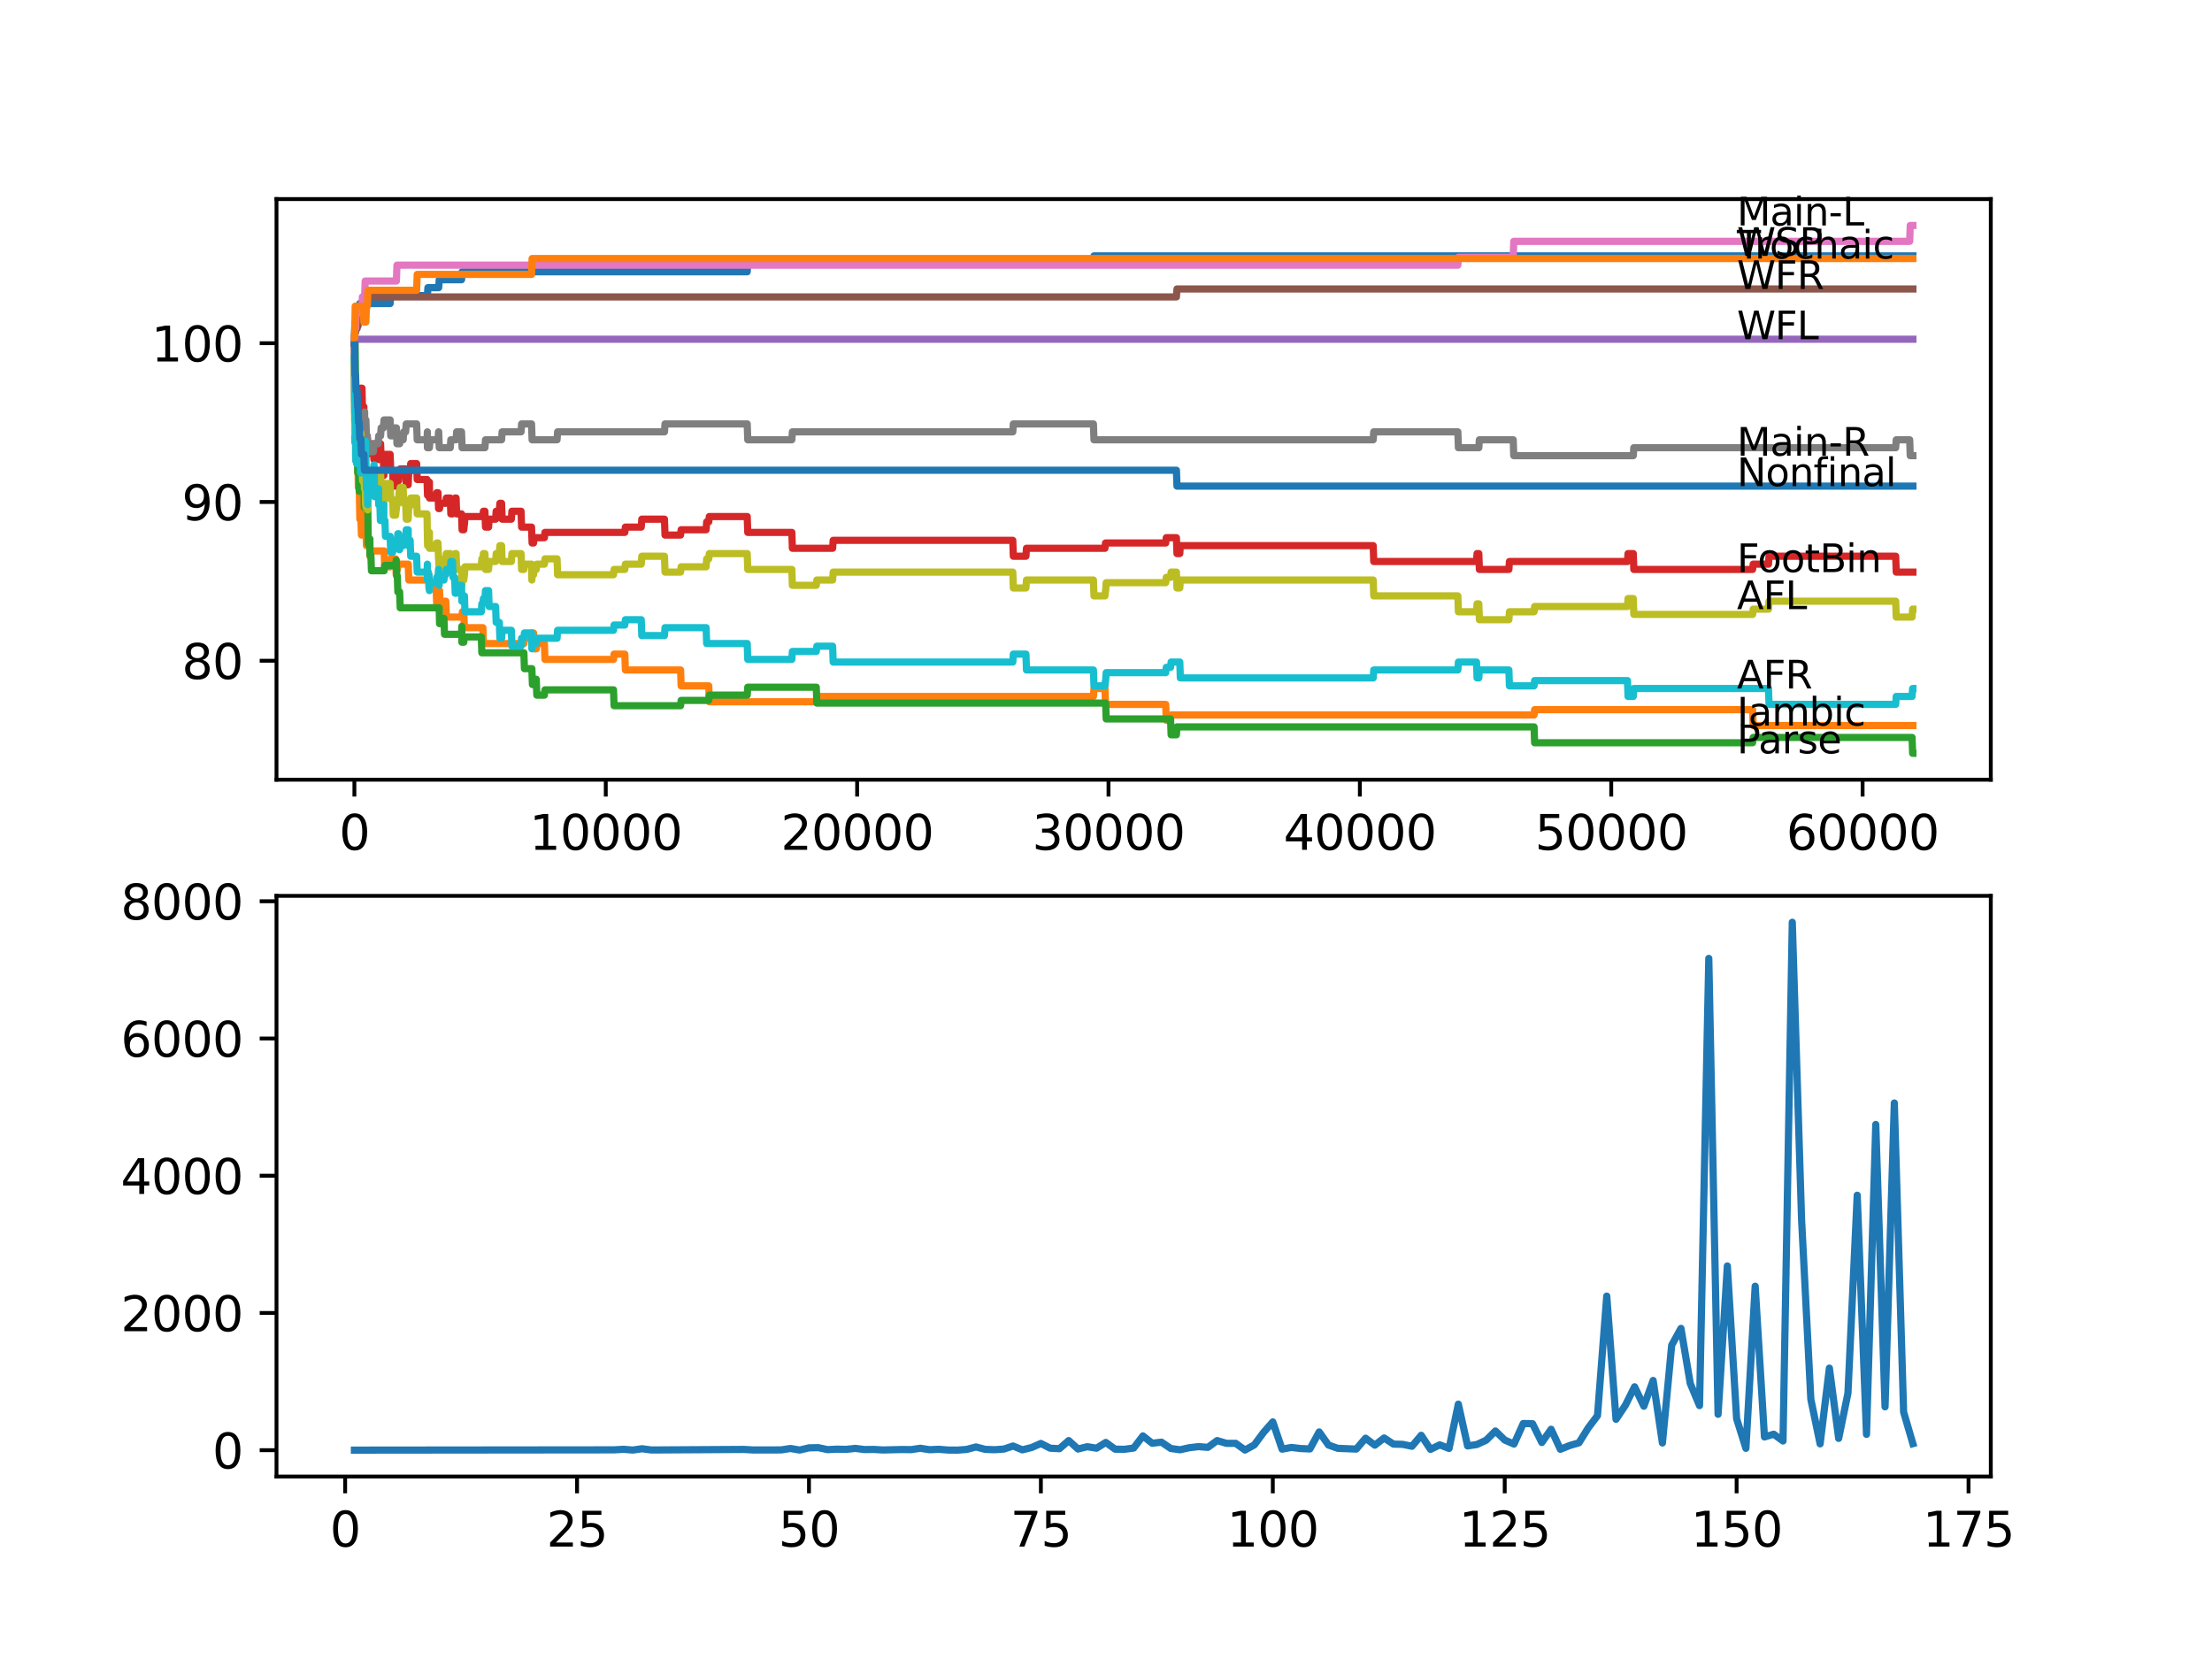 <?xml version="1.0" encoding="utf-8" standalone="no"?>
<!DOCTYPE svg PUBLIC "-//W3C//DTD SVG 1.1//EN"
  "http://www.w3.org/Graphics/SVG/1.1/DTD/svg11.dtd">
<svg xmlns:xlink="http://www.w3.org/1999/xlink" width="460.8pt" height="345.6pt" viewBox="0 0 460.8 345.6" xmlns="http://www.w3.org/2000/svg" version="1.1">
 <defs>
  <style type="text/css">*{stroke-linejoin: round; stroke-linecap: butt}</style>
 </defs>
 <g id="figure_1">
  <g id="patch_1">
   <path d="M 0 345.6 
L 460.8 345.6 
L 460.8 0 
L 0 0 
z
" style="fill: #ffffff"/>
  </g>
  <g id="axes_1">
   <g id="patch_2">
    <path d="M 57.6 162.432 
L 414.72 162.432 
L 414.72 41.472 
L 57.6 41.472 
z
" style="fill: #ffffff"/>
   </g>
   <g id="matplotlib.axis_1">
    <g id="xtick_1">
     <g id="line2d_1">
      <defs>
       <path id="mcb26e54cb2" d="M 0 0 
L 0 3.5 
" style="stroke: #000000; stroke-width: 0.8"/>
      </defs>
      <g>
       <use xlink:href="#mcb26e54cb2" x="73.827" y="162.432" style="stroke: #000000; stroke-width: 0.8"/>
      </g>
     </g>
     <g id="text_1">
      <!-- 0 -->
      <g transform="translate(70.646 177.03)scale(0.1 -0.1)">
       <defs>
        <path id="DejaVuSans-30" d="M 2034 4250 
Q 1547 4250 1301 3770 
Q 1056 3291 1056 2328 
Q 1056 1369 1301 889 
Q 1547 409 2034 409 
Q 2525 409 2770 889 
Q 3016 1369 3016 2328 
Q 3016 3291 2770 3770 
Q 2525 4250 2034 4250 
z
M 2034 4750 
Q 2819 4750 3233 4129 
Q 3647 3509 3647 2328 
Q 3647 1150 3233 529 
Q 2819 -91 2034 -91 
Q 1250 -91 836 529 
Q 422 1150 422 2328 
Q 422 3509 836 4129 
Q 1250 4750 2034 4750 
z
" transform="scale(0.016)"/>
       </defs>
       <use xlink:href="#DejaVuSans-30"/>
      </g>
     </g>
    </g>
    <g id="xtick_2">
     <g id="line2d_2">
      <g>
       <use xlink:href="#mcb26e54cb2" x="126.192" y="162.432" style="stroke: #000000; stroke-width: 0.8"/>
      </g>
     </g>
     <g id="text_2">
      <!-- 10000 -->
      <g transform="translate(110.286 177.03)scale(0.1 -0.1)">
       <defs>
        <path id="DejaVuSans-31" d="M 794 531 
L 1825 531 
L 1825 4091 
L 703 3866 
L 703 4441 
L 1819 4666 
L 2450 4666 
L 2450 531 
L 3481 531 
L 3481 0 
L 794 0 
L 794 531 
z
" transform="scale(0.016)"/>
       </defs>
       <use xlink:href="#DejaVuSans-31"/>
       <use xlink:href="#DejaVuSans-30" x="63.623"/>
       <use xlink:href="#DejaVuSans-30" x="127.246"/>
       <use xlink:href="#DejaVuSans-30" x="190.869"/>
       <use xlink:href="#DejaVuSans-30" x="254.492"/>
      </g>
     </g>
    </g>
    <g id="xtick_3">
     <g id="line2d_3">
      <g>
       <use xlink:href="#mcb26e54cb2" x="178.556" y="162.432" style="stroke: #000000; stroke-width: 0.8"/>
      </g>
     </g>
     <g id="text_3">
      <!-- 20000 -->
      <g transform="translate(162.65 177.03)scale(0.1 -0.1)">
       <defs>
        <path id="DejaVuSans-32" d="M 1228 531 
L 3431 531 
L 3431 0 
L 469 0 
L 469 531 
Q 828 903 1448 1529 
Q 2069 2156 2228 2338 
Q 2531 2678 2651 2914 
Q 2772 3150 2772 3378 
Q 2772 3750 2511 3984 
Q 2250 4219 1831 4219 
Q 1534 4219 1204 4116 
Q 875 4013 500 3803 
L 500 4441 
Q 881 4594 1212 4672 
Q 1544 4750 1819 4750 
Q 2544 4750 2975 4387 
Q 3406 4025 3406 3419 
Q 3406 3131 3298 2873 
Q 3191 2616 2906 2266 
Q 2828 2175 2409 1742 
Q 1991 1309 1228 531 
z
" transform="scale(0.016)"/>
       </defs>
       <use xlink:href="#DejaVuSans-32"/>
       <use xlink:href="#DejaVuSans-30" x="63.623"/>
       <use xlink:href="#DejaVuSans-30" x="127.246"/>
       <use xlink:href="#DejaVuSans-30" x="190.869"/>
       <use xlink:href="#DejaVuSans-30" x="254.492"/>
      </g>
     </g>
    </g>
    <g id="xtick_4">
     <g id="line2d_4">
      <g>
       <use xlink:href="#mcb26e54cb2" x="230.921" y="162.432" style="stroke: #000000; stroke-width: 0.8"/>
      </g>
     </g>
     <g id="text_4">
      <!-- 30000 -->
      <g transform="translate(215.015 177.03)scale(0.1 -0.1)">
       <defs>
        <path id="DejaVuSans-33" d="M 2597 2516 
Q 3050 2419 3304 2112 
Q 3559 1806 3559 1356 
Q 3559 666 3084 287 
Q 2609 -91 1734 -91 
Q 1441 -91 1130 -33 
Q 819 25 488 141 
L 488 750 
Q 750 597 1062 519 
Q 1375 441 1716 441 
Q 2309 441 2620 675 
Q 2931 909 2931 1356 
Q 2931 1769 2642 2001 
Q 2353 2234 1838 2234 
L 1294 2234 
L 1294 2753 
L 1863 2753 
Q 2328 2753 2575 2939 
Q 2822 3125 2822 3475 
Q 2822 3834 2567 4026 
Q 2313 4219 1838 4219 
Q 1578 4219 1281 4162 
Q 984 4106 628 3988 
L 628 4550 
Q 988 4650 1302 4700 
Q 1616 4750 1894 4750 
Q 2613 4750 3031 4423 
Q 3450 4097 3450 3541 
Q 3450 3153 3228 2886 
Q 3006 2619 2597 2516 
z
" transform="scale(0.016)"/>
       </defs>
       <use xlink:href="#DejaVuSans-33"/>
       <use xlink:href="#DejaVuSans-30" x="63.623"/>
       <use xlink:href="#DejaVuSans-30" x="127.246"/>
       <use xlink:href="#DejaVuSans-30" x="190.869"/>
       <use xlink:href="#DejaVuSans-30" x="254.492"/>
      </g>
     </g>
    </g>
    <g id="xtick_5">
     <g id="line2d_5">
      <g>
       <use xlink:href="#mcb26e54cb2" x="283.285" y="162.432" style="stroke: #000000; stroke-width: 0.8"/>
      </g>
     </g>
     <g id="text_5">
      <!-- 40000 -->
      <g transform="translate(267.379 177.03)scale(0.1 -0.1)">
       <defs>
        <path id="DejaVuSans-34" d="M 2419 4116 
L 825 1625 
L 2419 1625 
L 2419 4116 
z
M 2253 4666 
L 3047 4666 
L 3047 1625 
L 3713 1625 
L 3713 1100 
L 3047 1100 
L 3047 0 
L 2419 0 
L 2419 1100 
L 313 1100 
L 313 1709 
L 2253 4666 
z
" transform="scale(0.016)"/>
       </defs>
       <use xlink:href="#DejaVuSans-34"/>
       <use xlink:href="#DejaVuSans-30" x="63.623"/>
       <use xlink:href="#DejaVuSans-30" x="127.246"/>
       <use xlink:href="#DejaVuSans-30" x="190.869"/>
       <use xlink:href="#DejaVuSans-30" x="254.492"/>
      </g>
     </g>
    </g>
    <g id="xtick_6">
     <g id="line2d_6">
      <g>
       <use xlink:href="#mcb26e54cb2" x="335.65" y="162.432" style="stroke: #000000; stroke-width: 0.8"/>
      </g>
     </g>
     <g id="text_6">
      <!-- 50000 -->
      <g transform="translate(319.744 177.03)scale(0.1 -0.1)">
       <defs>
        <path id="DejaVuSans-35" d="M 691 4666 
L 3169 4666 
L 3169 4134 
L 1269 4134 
L 1269 2991 
Q 1406 3038 1543 3061 
Q 1681 3084 1819 3084 
Q 2600 3084 3056 2656 
Q 3513 2228 3513 1497 
Q 3513 744 3044 326 
Q 2575 -91 1722 -91 
Q 1428 -91 1123 -41 
Q 819 9 494 109 
L 494 744 
Q 775 591 1075 516 
Q 1375 441 1709 441 
Q 2250 441 2565 725 
Q 2881 1009 2881 1497 
Q 2881 1984 2565 2268 
Q 2250 2553 1709 2553 
Q 1456 2553 1204 2497 
Q 953 2441 691 2322 
L 691 4666 
z
" transform="scale(0.016)"/>
       </defs>
       <use xlink:href="#DejaVuSans-35"/>
       <use xlink:href="#DejaVuSans-30" x="63.623"/>
       <use xlink:href="#DejaVuSans-30" x="127.246"/>
       <use xlink:href="#DejaVuSans-30" x="190.869"/>
       <use xlink:href="#DejaVuSans-30" x="254.492"/>
      </g>
     </g>
    </g>
    <g id="xtick_7">
     <g id="line2d_7">
      <g>
       <use xlink:href="#mcb26e54cb2" x="388.014" y="162.432" style="stroke: #000000; stroke-width: 0.8"/>
      </g>
     </g>
     <g id="text_7">
      <!-- 60000 -->
      <g transform="translate(372.108 177.03)scale(0.1 -0.1)">
       <defs>
        <path id="DejaVuSans-36" d="M 2113 2584 
Q 1688 2584 1439 2293 
Q 1191 2003 1191 1497 
Q 1191 994 1439 701 
Q 1688 409 2113 409 
Q 2538 409 2786 701 
Q 3034 994 3034 1497 
Q 3034 2003 2786 2293 
Q 2538 2584 2113 2584 
z
M 3366 4563 
L 3366 3988 
Q 3128 4100 2886 4159 
Q 2644 4219 2406 4219 
Q 1781 4219 1451 3797 
Q 1122 3375 1075 2522 
Q 1259 2794 1537 2939 
Q 1816 3084 2150 3084 
Q 2853 3084 3261 2657 
Q 3669 2231 3669 1497 
Q 3669 778 3244 343 
Q 2819 -91 2113 -91 
Q 1303 -91 875 529 
Q 447 1150 447 2328 
Q 447 3434 972 4092 
Q 1497 4750 2381 4750 
Q 2619 4750 2861 4703 
Q 3103 4656 3366 4563 
z
" transform="scale(0.016)"/>
       </defs>
       <use xlink:href="#DejaVuSans-36"/>
       <use xlink:href="#DejaVuSans-30" x="63.623"/>
       <use xlink:href="#DejaVuSans-30" x="127.246"/>
       <use xlink:href="#DejaVuSans-30" x="190.869"/>
       <use xlink:href="#DejaVuSans-30" x="254.492"/>
      </g>
     </g>
    </g>
   </g>
   <g id="matplotlib.axis_2">
    <g id="ytick_1">
     <g id="line2d_8">
      <defs>
       <path id="m5223b8c756" d="M 0 0 
L -3.5 0 
" style="stroke: #000000; stroke-width: 0.8"/>
      </defs>
      <g>
       <use xlink:href="#m5223b8c756" x="57.6" y="137.642" style="stroke: #000000; stroke-width: 0.8"/>
      </g>
     </g>
     <g id="text_8">
      <!-- 80 -->
      <g transform="translate(37.875 141.441)scale(0.1 -0.1)">
       <defs>
        <path id="DejaVuSans-38" d="M 2034 2216 
Q 1584 2216 1326 1975 
Q 1069 1734 1069 1313 
Q 1069 891 1326 650 
Q 1584 409 2034 409 
Q 2484 409 2743 651 
Q 3003 894 3003 1313 
Q 3003 1734 2745 1975 
Q 2488 2216 2034 2216 
z
M 1403 2484 
Q 997 2584 770 2862 
Q 544 3141 544 3541 
Q 544 4100 942 4425 
Q 1341 4750 2034 4750 
Q 2731 4750 3128 4425 
Q 3525 4100 3525 3541 
Q 3525 3141 3298 2862 
Q 3072 2584 2669 2484 
Q 3125 2378 3379 2068 
Q 3634 1759 3634 1313 
Q 3634 634 3220 271 
Q 2806 -91 2034 -91 
Q 1263 -91 848 271 
Q 434 634 434 1313 
Q 434 1759 690 2068 
Q 947 2378 1403 2484 
z
M 1172 3481 
Q 1172 3119 1398 2916 
Q 1625 2713 2034 2713 
Q 2441 2713 2670 2916 
Q 2900 3119 2900 3481 
Q 2900 3844 2670 4047 
Q 2441 4250 2034 4250 
Q 1625 4250 1398 4047 
Q 1172 3844 1172 3481 
z
" transform="scale(0.016)"/>
       </defs>
       <use xlink:href="#DejaVuSans-38"/>
       <use xlink:href="#DejaVuSans-30" x="63.623"/>
      </g>
     </g>
    </g>
    <g id="ytick_2">
     <g id="line2d_9">
      <g>
       <use xlink:href="#m5223b8c756" x="57.6" y="104.57" style="stroke: #000000; stroke-width: 0.8"/>
      </g>
     </g>
     <g id="text_9">
      <!-- 90 -->
      <g transform="translate(37.875 108.369)scale(0.1 -0.1)">
       <defs>
        <path id="DejaVuSans-39" d="M 703 97 
L 703 672 
Q 941 559 1184 500 
Q 1428 441 1663 441 
Q 2288 441 2617 861 
Q 2947 1281 2994 2138 
Q 2813 1869 2534 1725 
Q 2256 1581 1919 1581 
Q 1219 1581 811 2004 
Q 403 2428 403 3163 
Q 403 3881 828 4315 
Q 1253 4750 1959 4750 
Q 2769 4750 3195 4129 
Q 3622 3509 3622 2328 
Q 3622 1225 3098 567 
Q 2575 -91 1691 -91 
Q 1453 -91 1209 -44 
Q 966 3 703 97 
z
M 1959 2075 
Q 2384 2075 2632 2365 
Q 2881 2656 2881 3163 
Q 2881 3666 2632 3958 
Q 2384 4250 1959 4250 
Q 1534 4250 1286 3958 
Q 1038 3666 1038 3163 
Q 1038 2656 1286 2365 
Q 1534 2075 1959 2075 
z
" transform="scale(0.016)"/>
       </defs>
       <use xlink:href="#DejaVuSans-39"/>
       <use xlink:href="#DejaVuSans-30" x="63.623"/>
      </g>
     </g>
    </g>
    <g id="ytick_3">
     <g id="line2d_10">
      <g>
       <use xlink:href="#m5223b8c756" x="57.6" y="71.498" style="stroke: #000000; stroke-width: 0.8"/>
      </g>
     </g>
     <g id="text_10">
      <!-- 100 -->
      <g transform="translate(31.512 75.298)scale(0.1 -0.1)">
       <use xlink:href="#DejaVuSans-31"/>
       <use xlink:href="#DejaVuSans-30" x="63.623"/>
       <use xlink:href="#DejaVuSans-30" x="127.246"/>
      </g>
     </g>
    </g>
   </g>
   <g id="line2d_11">
    <path d="M 73.833 70.396 
L 73.838 70.396 
L 73.958 67.364 
L 74.068 67.364 
L 74.194 64.884 
L 74.388 64.884 
L 74.503 64.333 
L 74.828 64.333 
L 74.943 63.23 
L 81.274 63.23 
L 81.389 61.577 
L 89.029 61.577 
L 89.144 59.923 
L 91.385 59.923 
L 91.501 58.27 
L 96.145 58.27 
L 96.26 56.616 
L 155.657 56.616 
L 155.773 54.963 
L 227.779 54.963 
L 227.894 53.309 
L 398.487 53.309 
L 398.487 53.309 
" clip-path="url(#p9a460f546e)" style="fill: none; stroke: #1f77b4; stroke-width: 1.5; stroke-linecap: square"/>
   </g>
   <g id="line2d_12">
    <path d="M 73.833 71.498 
L 73.969 88.034 
L 73.974 88.034 
L 74.068 91.341 
L 74.084 89.412 
L 74.173 89.412 
L 74.205 91.617 
L 74.278 88.31 
L 74.398 94.924 
L 74.403 94.924 
L 74.424 91.617 
L 74.513 94.924 
L 74.529 94.924 
L 74.65 101.539 
L 74.838 101.539 
L 74.959 108.153 
L 75.178 108.153 
L 75.294 111.46 
L 75.692 111.46 
L 75.807 108.153 
L 75.864 108.153 
L 75.98 107.051 
L 76.21 107.051 
L 76.331 113.665 
L 76.629 113.665 
L 76.744 112.563 
L 77.032 112.563 
L 77.058 115.87 
L 77.142 114.767 
L 80.022 114.767 
L 80.137 118.074 
L 81.274 118.074 
L 81.389 116.421 
L 82.415 116.421 
L 82.53 119.728 
L 82.546 119.728 
L 82.661 118.626 
L 82.766 118.626 
L 82.881 117.523 
L 85.044 117.523 
L 85.159 120.83 
L 89.029 120.83 
L 89.144 119.177 
L 89.238 119.177 
L 89.354 122.484 
L 90.851 122.484 
L 90.966 125.791 
L 91.385 125.791 
L 91.501 123.035 
L 91.569 123.035 
L 91.684 126.342 
L 92.485 126.342 
L 92.6 125.24 
L 92.867 125.24 
L 92.982 128.547 
L 96.208 128.547 
L 96.323 127.445 
L 96.617 127.445 
L 96.732 130.752 
L 100.586 130.752 
L 100.701 134.059 
L 109.132 134.059 
L 109.247 132.957 
L 110.797 132.957 
L 110.912 131.854 
L 111.153 131.854 
L 111.268 135.162 
L 111.713 135.162 
L 111.828 134.059 
L 113.41 134.059 
L 113.525 137.366 
L 127.805 137.366 
L 127.92 136.264 
L 130.161 136.264 
L 130.276 139.571 
L 141.776 139.571 
L 141.891 142.878 
L 147.646 142.878 
L 147.761 146.185 
L 170.047 146.185 
L 170.162 145.083 
L 227.779 145.083 
L 227.894 143.43 
L 230.183 143.43 
L 230.298 146.737 
L 242.839 146.737 
L 242.954 150.044 
L 243.85 150.044 
L 243.965 148.941 
L 319.574 148.941 
L 319.689 147.839 
L 365.1 147.839 
L 365.215 151.146 
L 398.487 151.146 
L 398.487 151.146 
" clip-path="url(#p9a460f546e)" style="fill: none; stroke: #ff7f0e; stroke-width: 1.5; stroke-linecap: square"/>
   </g>
   <g id="line2d_13">
    <path d="M 73.833 71.498 
L 73.927 67.364 
L 73.864 71.774 
L 73.943 70.672 
L 73.974 70.672 
L 74.1 83.074 
L 74.173 83.074 
L 74.199 86.381 
L 74.283 85.278 
L 74.388 85.278 
L 74.519 98.507 
L 74.587 98.507 
L 74.702 95.751 
L 74.739 95.751 
L 74.828 102.365 
L 74.854 100.161 
L 74.859 100.161 
L 74.974 99.058 
L 75.178 99.058 
L 75.294 97.405 
L 75.556 97.405 
L 75.671 100.712 
L 75.796 100.712 
L 75.812 99.058 
L 75.87 105.673 
L 75.891 105.673 
L 76.21 105.673 
L 76.331 103.468 
L 76.592 103.468 
L 76.718 113.389 
L 77.032 113.389 
L 77.058 112.287 
L 77.064 115.594 
L 77.132 115.594 
L 77.263 115.594 
L 77.378 118.901 
L 80.022 118.901 
L 80.137 117.799 
L 82.415 117.799 
L 82.53 116.696 
L 82.546 116.696 
L 82.661 120.004 
L 82.766 120.004 
L 82.881 123.311 
L 83.253 123.311 
L 83.368 126.618 
L 91.485 126.618 
L 91.569 129.925 
L 91.595 128.823 
L 92.485 128.823 
L 92.6 132.13 
L 96.145 132.13 
L 96.208 130.476 
L 96.213 133.784 
L 96.25 133.784 
L 96.617 133.784 
L 96.732 132.681 
L 100.261 132.681 
L 100.376 135.988 
L 109.132 135.988 
L 109.247 139.296 
L 110.797 139.296 
L 110.912 142.603 
L 111.153 142.603 
L 111.268 141.5 
L 111.713 141.5 
L 111.828 144.808 
L 113.41 144.808 
L 113.525 143.705 
L 127.805 143.705 
L 127.92 147.012 
L 141.776 147.012 
L 141.891 145.91 
L 147.646 145.91 
L 147.761 144.808 
L 155.657 144.808 
L 155.773 143.154 
L 170.047 143.154 
L 170.162 146.461 
L 230.324 146.461 
L 230.439 149.768 
L 243.85 149.768 
L 243.965 153.075 
L 245.07 153.075 
L 245.185 151.422 
L 319.574 151.422 
L 319.689 154.729 
L 365.1 154.729 
L 365.215 153.627 
L 398.32 153.627 
L 398.435 156.934 
L 398.487 156.934 
L 398.487 156.934 
" clip-path="url(#p9a460f546e)" style="fill: none; stroke: #2ca02c; stroke-width: 1.5; stroke-linecap: square"/>
   </g>
   <g id="line2d_14">
    <path d="M 73.833 71.498 
L 73.859 71.498 
L 73.875 70.396 
L 73.901 83.625 
L 73.917 82.522 
L 73.937 80.593 
L 73.948 87.208 
L 74.016 83.9 
L 74.042 83.9 
L 74.068 80.593 
L 74.152 82.798 
L 74.199 82.798 
L 74.267 81.696 
L 74.273 85.003 
L 74.304 83.9 
L 74.388 83.9 
L 74.403 83.349 
L 74.409 86.656 
L 74.461 85.83 
L 74.493 89.137 
L 74.571 86.932 
L 74.623 86.932 
L 74.686 85.83 
L 74.692 89.137 
L 74.723 89.137 
L 74.739 89.137 
L 74.87 84.176 
L 74.99 84.176 
L 75.11 80.869 
L 75.414 80.869 
L 75.535 87.483 
L 75.556 87.483 
L 75.671 86.381 
L 75.739 86.381 
L 75.796 84.727 
L 75.802 88.034 
L 75.844 86.932 
L 75.917 86.932 
L 76.032 90.239 
L 76.105 90.239 
L 76.142 93.546 
L 76.215 90.79 
L 76.221 90.79 
L 76.226 94.097 
L 76.331 91.341 
L 76.529 91.341 
L 76.592 94.649 
L 76.639 93.546 
L 77.032 93.546 
L 77.147 92.444 
L 77.776 92.444 
L 77.891 95.751 
L 77.928 95.751 
L 78.048 92.444 
L 78.776 92.444 
L 78.865 95.751 
L 78.886 94.097 
L 79.132 94.097 
L 79.247 92.444 
L 79.284 92.444 
L 79.399 95.751 
L 79.876 95.751 
L 79.954 99.058 
L 79.986 97.405 
L 80.022 97.405 
L 80.137 96.302 
L 80.185 96.302 
L 80.3 94.649 
L 81.274 94.649 
L 81.389 97.956 
L 81.803 97.956 
L 81.918 101.263 
L 82.415 101.263 
L 82.53 100.161 
L 83.038 100.161 
L 83.154 98.507 
L 83.253 98.507 
L 83.368 97.68 
L 84.51 97.68 
L 84.625 100.987 
L 85.033 100.987 
L 85.149 98.231 
L 85.442 98.231 
L 85.557 96.578 
L 86.793 96.578 
L 86.908 99.885 
L 88.95 99.885 
L 89.066 103.192 
L 89.238 103.192 
L 89.354 102.09 
L 89.364 102.09 
L 89.458 100.436 
L 89.464 103.743 
L 89.469 103.743 
L 90.851 103.743 
L 90.966 102.641 
L 91.244 102.641 
L 91.359 105.948 
L 91.569 105.948 
L 91.684 104.846 
L 92.867 104.846 
L 92.982 103.743 
L 93.799 103.743 
L 93.915 107.051 
L 94.265 107.051 
L 94.381 105.397 
L 94.71 105.397 
L 94.826 103.743 
L 95.009 103.743 
L 95.124 107.051 
L 96.145 107.051 
L 96.26 110.358 
L 96.617 110.358 
L 96.732 109.255 
L 96.747 109.255 
L 96.863 107.602 
L 100.586 107.602 
L 100.701 106.499 
L 101.02 106.499 
L 101.136 109.807 
L 101.78 109.807 
L 101.895 108.153 
L 103.246 108.153 
L 103.361 106.499 
L 104.021 106.499 
L 104.136 104.846 
L 104.487 104.846 
L 104.602 108.153 
L 106.524 108.153 
L 106.639 106.499 
L 108.545 106.499 
L 108.66 109.807 
L 110.729 109.807 
L 110.844 113.114 
L 111.153 113.114 
L 111.268 112.011 
L 113.41 112.011 
L 113.525 110.909 
L 130.161 110.909 
L 130.276 109.807 
L 133.581 109.807 
L 133.696 108.153 
L 138.419 108.153 
L 138.534 111.46 
L 141.776 111.46 
L 141.891 110.358 
L 147.096 110.358 
L 147.211 108.704 
L 147.646 108.704 
L 147.761 107.602 
L 155.657 107.602 
L 155.773 110.909 
L 164.952 110.909 
L 165.067 114.216 
L 173.451 114.216 
L 173.566 112.563 
L 210.981 112.563 
L 211.096 115.87 
L 213.719 115.87 
L 213.834 114.216 
L 230.183 114.216 
L 230.298 113.114 
L 242.839 113.114 
L 242.954 112.011 
L 245.07 112.011 
L 245.185 115.319 
L 245.772 115.319 
L 245.887 113.665 
L 286.061 113.665 
L 286.176 116.972 
L 307.583 116.972 
L 307.698 115.319 
L 308.064 115.319 
L 308.179 118.626 
L 314.327 118.626 
L 314.442 116.972 
L 339.033 116.972 
L 339.148 115.319 
L 340.242 115.319 
L 340.357 118.626 
L 365.1 118.626 
L 365.215 117.523 
L 368.409 117.523 
L 368.524 115.87 
L 394.906 115.87 
L 395.021 119.177 
L 398.487 119.177 
L 398.487 119.177 
" clip-path="url(#p9a460f546e)" style="fill: none; stroke: #d62728; stroke-width: 1.5; stroke-linecap: square"/>
   </g>
   <g id="line2d_15">
    <path d="M 73.833 71.498 
L 73.854 71.498 
L 73.969 70.672 
L 398.487 70.672 
L 398.487 70.672 
" clip-path="url(#p9a460f546e)" style="fill: none; stroke: #9467bd; stroke-width: 1.5; stroke-linecap: square"/>
   </g>
   <g id="line2d_16">
    <path d="M 73.833 71.498 
L 73.838 71.498 
L 73.958 69.294 
L 74.068 69.294 
L 74.184 68.467 
L 74.388 68.467 
L 74.503 67.916 
L 74.587 67.916 
L 74.702 66.262 
L 74.828 66.262 
L 74.943 65.16 
L 75.178 65.16 
L 75.294 63.506 
L 75.796 63.506 
L 75.912 61.852 
L 245.07 61.852 
L 245.185 60.199 
L 398.487 60.199 
L 398.487 60.199 
" clip-path="url(#p9a460f546e)" style="fill: none; stroke: #8c564b; stroke-width: 1.5; stroke-linecap: square"/>
   </g>
   <g id="line2d_17">
    <path d="M 73.833 70.396 
L 73.948 68.467 
L 74.084 68.467 
L 74.199 65.16 
L 75.372 65.16 
L 75.487 61.852 
L 75.959 61.852 
L 76.074 58.545 
L 82.578 58.545 
L 82.693 55.238 
L 303.697 55.238 
L 303.812 53.585 
L 315.228 53.585 
L 315.343 50.277 
L 397.822 50.277 
L 397.937 46.97 
L 398.487 46.97 
L 398.487 46.97 
" clip-path="url(#p9a460f546e)" style="fill: none; stroke: #e377c2; stroke-width: 1.5; stroke-linecap: square"/>
   </g>
   <g id="line2d_18">
    <path d="M 73.833 74.806 
L 73.948 92.168 
L 73.964 89.688 
L 73.974 89.688 
L 74.068 86.105 
L 74.084 89.412 
L 74.168 96.027 
L 74.199 94.373 
L 74.388 94.373 
L 74.534 90.239 
L 74.686 90.239 
L 74.801 88.585 
L 74.812 88.585 
L 74.927 87.483 
L 75.372 87.483 
L 75.414 90.79 
L 75.482 89.137 
L 75.493 89.137 
L 75.608 87.483 
L 75.917 87.483 
L 75.959 85.83 
L 75.964 89.137 
L 76.022 89.137 
L 76.105 89.137 
L 76.221 87.483 
L 76.336 90.79 
L 76.529 90.79 
L 76.645 94.097 
L 77.776 94.097 
L 77.891 92.444 
L 78.776 92.444 
L 78.891 90.79 
L 79.284 90.79 
L 79.399 89.137 
L 79.876 89.137 
L 79.991 87.483 
L 81.274 87.483 
L 81.389 90.79 
L 81.803 90.79 
L 81.918 89.137 
L 82.578 89.137 
L 82.693 92.444 
L 83.253 92.444 
L 83.368 91.617 
L 83.986 91.617 
L 84.101 89.963 
L 84.51 89.963 
L 84.625 88.31 
L 86.793 88.31 
L 86.908 91.617 
L 88.95 91.617 
L 89.029 89.963 
L 89.034 93.271 
L 89.055 93.271 
L 89.458 93.271 
L 89.573 91.617 
L 91.244 91.617 
L 91.359 89.963 
L 91.385 89.963 
L 91.501 93.271 
L 93.799 93.271 
L 93.915 91.617 
L 95.009 91.617 
L 95.124 89.963 
L 96.145 89.963 
L 96.26 93.271 
L 101.02 93.271 
L 101.136 91.617 
L 104.487 91.617 
L 104.602 89.963 
L 108.545 89.963 
L 108.66 88.31 
L 110.729 88.31 
L 110.844 91.617 
L 116.044 91.617 
L 116.159 89.963 
L 138.419 89.963 
L 138.534 88.31 
L 155.657 88.31 
L 155.773 91.617 
L 164.952 91.617 
L 165.067 89.963 
L 210.981 89.963 
L 211.096 88.31 
L 227.779 88.31 
L 227.894 91.617 
L 286.061 91.617 
L 286.176 89.963 
L 303.697 89.963 
L 303.812 93.271 
L 308.064 93.271 
L 308.179 91.617 
L 315.228 91.617 
L 315.343 94.924 
L 340.242 94.924 
L 340.357 93.271 
L 394.906 93.271 
L 395.021 91.617 
L 397.822 91.617 
L 397.937 94.924 
L 398.487 94.924 
L 398.487 94.924 
" clip-path="url(#p9a460f546e)" style="fill: none; stroke: #7f7f7f; stroke-width: 1.5; stroke-linecap: square"/>
   </g>
   <g id="line2d_19">
    <path d="M 73.833 74.806 
L 73.838 74.806 
L 73.901 90.239 
L 73.969 89.688 
L 73.974 89.688 
L 74.068 86.105 
L 74.006 90.515 
L 74.1 87.208 
L 74.126 87.208 
L 74.168 85.554 
L 74.173 88.861 
L 74.236 86.656 
L 74.267 86.656 
L 74.278 89.963 
L 74.377 88.861 
L 74.388 88.861 
L 74.403 88.31 
L 74.409 91.617 
L 74.461 90.79 
L 74.487 94.097 
L 74.571 90.79 
L 74.587 90.79 
L 74.702 96.302 
L 74.739 96.302 
L 74.828 92.444 
L 74.854 94.649 
L 74.859 94.649 
L 74.974 93.546 
L 74.99 93.546 
L 75.11 90.239 
L 75.178 90.239 
L 75.294 93.546 
L 75.414 93.546 
L 75.535 100.161 
L 75.556 100.161 
L 75.671 99.058 
L 75.739 99.058 
L 75.796 97.405 
L 75.802 100.712 
L 75.844 99.609 
L 75.864 99.609 
L 75.917 98.507 
L 75.922 101.814 
L 75.964 101.814 
L 76.105 101.814 
L 76.142 105.121 
L 76.215 102.365 
L 76.221 102.365 
L 76.226 105.673 
L 76.331 102.917 
L 76.529 102.917 
L 76.592 106.224 
L 76.639 104.019 
L 76.713 104.019 
L 76.828 102.365 
L 77.032 102.365 
L 77.153 100.161 
L 77.263 100.161 
L 77.378 98.507 
L 77.776 98.507 
L 77.891 101.814 
L 77.928 101.814 
L 78.048 98.507 
L 78.776 98.507 
L 78.865 101.814 
L 78.886 100.161 
L 79.132 100.161 
L 79.247 98.507 
L 79.284 98.507 
L 79.399 101.814 
L 79.876 101.814 
L 79.954 105.121 
L 79.986 103.468 
L 80.022 103.468 
L 80.137 102.365 
L 80.185 102.365 
L 80.3 100.712 
L 81.274 100.712 
L 81.389 104.019 
L 81.803 104.019 
L 81.918 107.326 
L 82.415 107.326 
L 82.53 106.224 
L 82.546 106.224 
L 82.661 105.121 
L 82.766 105.121 
L 82.881 104.019 
L 83.038 104.019 
L 83.154 102.365 
L 83.253 102.365 
L 83.368 101.539 
L 83.986 101.539 
L 84.101 104.846 
L 84.51 104.846 
L 84.625 108.153 
L 85.033 108.153 
L 85.149 105.397 
L 85.442 105.397 
L 85.557 103.743 
L 86.793 103.743 
L 86.908 107.051 
L 88.95 107.051 
L 89.071 113.665 
L 89.238 113.665 
L 89.354 112.563 
L 89.364 112.563 
L 89.458 110.909 
L 89.464 114.216 
L 89.469 114.216 
L 90.851 114.216 
L 90.966 113.114 
L 91.244 113.114 
L 91.359 116.421 
L 91.385 116.421 
L 91.485 119.728 
L 91.495 118.626 
L 91.569 118.626 
L 91.684 117.523 
L 92.485 117.523 
L 92.6 116.421 
L 92.867 116.421 
L 92.982 115.319 
L 93.799 115.319 
L 93.915 118.626 
L 94.265 118.626 
L 94.381 116.972 
L 94.71 116.972 
L 94.826 115.319 
L 95.009 115.319 
L 95.124 118.626 
L 96.145 118.626 
L 96.208 121.933 
L 96.255 120.83 
L 96.617 120.83 
L 96.732 119.728 
L 96.747 119.728 
L 96.863 118.074 
L 100.261 118.074 
L 100.376 116.421 
L 100.586 116.421 
L 100.701 115.319 
L 101.02 115.319 
L 101.136 118.626 
L 101.78 118.626 
L 101.895 116.972 
L 103.246 116.972 
L 103.361 115.319 
L 104.021 115.319 
L 104.136 113.665 
L 104.487 113.665 
L 104.602 116.972 
L 106.524 116.972 
L 106.639 115.319 
L 108.545 115.319 
L 108.66 118.626 
L 109.132 118.626 
L 109.247 117.523 
L 110.729 117.523 
L 110.797 120.83 
L 110.839 119.728 
L 111.153 119.728 
L 111.268 118.626 
L 111.713 118.626 
L 111.828 117.523 
L 113.41 117.523 
L 113.525 116.421 
L 116.044 116.421 
L 116.159 119.728 
L 127.805 119.728 
L 127.92 118.626 
L 130.161 118.626 
L 130.276 117.523 
L 133.581 117.523 
L 133.696 115.87 
L 138.419 115.87 
L 138.534 119.177 
L 141.776 119.177 
L 141.891 118.074 
L 147.096 118.074 
L 147.211 116.421 
L 147.646 116.421 
L 147.761 115.319 
L 155.657 115.319 
L 155.773 118.626 
L 164.952 118.626 
L 165.067 121.933 
L 170.047 121.933 
L 170.162 120.83 
L 173.451 120.83 
L 173.566 119.177 
L 210.981 119.177 
L 211.096 122.484 
L 213.719 122.484 
L 213.834 120.83 
L 227.779 120.83 
L 227.894 124.138 
L 230.183 124.138 
L 230.298 123.035 
L 230.324 123.035 
L 230.439 121.382 
L 242.839 121.382 
L 242.954 120.279 
L 243.85 120.279 
L 243.965 119.177 
L 245.07 119.177 
L 245.185 122.484 
L 245.772 122.484 
L 245.887 120.83 
L 286.061 120.83 
L 286.176 124.138 
L 303.697 124.138 
L 303.812 127.445 
L 307.583 127.445 
L 307.698 125.791 
L 308.064 125.791 
L 308.179 129.098 
L 314.327 129.098 
L 314.442 127.445 
L 319.574 127.445 
L 319.689 126.342 
L 339.033 126.342 
L 339.148 124.689 
L 340.242 124.689 
L 340.357 127.996 
L 365.1 127.996 
L 365.215 126.894 
L 368.409 126.894 
L 368.524 125.24 
L 394.906 125.24 
L 395.021 128.547 
L 398.32 128.547 
L 398.435 126.894 
L 398.487 126.894 
L 398.487 126.894 
" clip-path="url(#p9a460f546e)" style="fill: none; stroke: #bcbd22; stroke-width: 1.5; stroke-linecap: square"/>
   </g>
   <g id="line2d_20">
    <path d="M 73.833 74.806 
L 73.854 73.703 
L 73.89 85.83 
L 73.896 85.83 
L 73.937 81.144 
L 73.948 87.759 
L 74.006 86.105 
L 74.011 86.105 
L 74.042 85.003 
L 74.074 94.924 
L 74.084 93.822 
L 74.089 93.822 
L 74.126 92.719 
L 74.131 96.027 
L 74.199 93.271 
L 74.267 93.271 
L 74.278 96.578 
L 74.377 95.475 
L 74.388 95.475 
L 74.555 89.137 
L 74.587 89.137 
L 74.686 92.444 
L 74.697 90.79 
L 74.739 90.79 
L 74.796 89.688 
L 74.801 92.995 
L 74.843 91.893 
L 74.99 91.893 
L 75.11 98.507 
L 75.414 98.507 
L 75.535 95.2 
L 75.556 95.2 
L 75.671 94.097 
L 75.739 94.097 
L 75.812 97.405 
L 75.849 96.302 
L 75.864 96.302 
L 75.985 93.546 
L 76.105 93.546 
L 76.142 91.893 
L 76.147 95.2 
L 76.21 95.2 
L 76.221 95.2 
L 76.341 101.814 
L 76.529 101.814 
L 76.592 105.121 
L 76.639 102.917 
L 76.713 102.917 
L 76.828 101.263 
L 77.058 101.263 
L 77.174 100.161 
L 77.263 100.161 
L 77.378 98.507 
L 77.776 98.507 
L 77.891 96.853 
L 77.928 96.853 
L 78.048 103.468 
L 78.776 103.468 
L 78.865 101.814 
L 78.87 105.121 
L 78.881 105.121 
L 79.132 105.121 
L 79.247 108.429 
L 79.284 108.429 
L 79.399 106.775 
L 79.876 106.775 
L 79.954 105.121 
L 79.959 108.429 
L 79.98 108.429 
L 80.185 108.429 
L 80.3 111.736 
L 81.274 111.736 
L 81.389 115.043 
L 81.803 115.043 
L 81.918 113.389 
L 82.546 113.389 
L 82.661 112.287 
L 82.766 112.287 
L 82.881 111.185 
L 83.038 111.185 
L 83.154 114.492 
L 83.253 114.492 
L 83.368 113.665 
L 83.986 113.665 
L 84.101 112.011 
L 84.51 112.011 
L 84.625 110.358 
L 85.033 110.358 
L 85.044 113.665 
L 85.143 112.563 
L 85.442 112.563 
L 85.557 115.87 
L 86.793 115.87 
L 86.908 119.177 
L 88.95 119.177 
L 89.029 117.523 
L 89.034 120.83 
L 89.055 120.83 
L 89.238 120.83 
L 89.354 119.728 
L 89.364 119.728 
L 89.458 123.035 
L 89.474 121.382 
L 90.851 121.382 
L 90.966 120.279 
L 91.244 120.279 
L 91.359 118.626 
L 91.385 118.626 
L 91.485 121.933 
L 91.495 120.83 
L 92.485 120.83 
L 92.6 119.728 
L 92.867 119.728 
L 92.982 118.626 
L 93.799 118.626 
L 93.915 116.972 
L 94.265 116.972 
L 94.381 120.279 
L 94.71 120.279 
L 94.826 123.586 
L 95.009 123.586 
L 95.124 121.933 
L 96.145 121.933 
L 96.208 125.24 
L 96.255 124.138 
L 96.747 124.138 
L 96.863 127.445 
L 100.261 127.445 
L 100.376 125.791 
L 100.586 125.791 
L 100.701 124.689 
L 101.02 124.689 
L 101.136 123.035 
L 101.78 123.035 
L 101.895 126.342 
L 103.246 126.342 
L 103.361 129.65 
L 104.021 129.65 
L 104.136 132.957 
L 104.487 132.957 
L 104.602 131.303 
L 106.524 131.303 
L 106.639 134.61 
L 108.545 134.61 
L 108.66 132.957 
L 109.132 132.957 
L 109.247 131.854 
L 110.729 131.854 
L 110.797 135.162 
L 110.839 134.059 
L 111.713 134.059 
L 111.828 132.957 
L 116.044 132.957 
L 116.159 131.303 
L 127.805 131.303 
L 127.92 130.201 
L 130.161 130.201 
L 130.276 129.098 
L 133.581 129.098 
L 133.696 132.406 
L 138.419 132.406 
L 138.534 130.752 
L 147.096 130.752 
L 147.211 134.059 
L 155.657 134.059 
L 155.773 137.366 
L 164.952 137.366 
L 165.067 135.713 
L 170.047 135.713 
L 170.162 134.61 
L 173.451 134.61 
L 173.566 137.918 
L 210.981 137.918 
L 211.096 136.264 
L 213.719 136.264 
L 213.834 139.571 
L 227.779 139.571 
L 227.894 142.878 
L 230.183 142.878 
L 230.298 141.776 
L 230.324 141.776 
L 230.439 140.122 
L 242.839 140.122 
L 242.954 139.02 
L 243.85 139.02 
L 243.965 137.918 
L 245.772 137.918 
L 245.887 141.225 
L 286.061 141.225 
L 286.176 139.571 
L 303.697 139.571 
L 303.812 137.918 
L 307.583 137.918 
L 307.698 141.225 
L 308.064 141.225 
L 308.179 139.571 
L 314.327 139.571 
L 314.442 142.878 
L 319.574 142.878 
L 319.689 141.776 
L 339.033 141.776 
L 339.148 145.083 
L 340.242 145.083 
L 340.357 143.43 
L 368.409 143.43 
L 368.524 146.737 
L 394.906 146.737 
L 395.021 145.083 
L 398.32 145.083 
L 398.435 143.43 
L 398.487 143.43 
L 398.487 143.43 
" clip-path="url(#p9a460f546e)" style="fill: none; stroke: #17becf; stroke-width: 1.5; stroke-linecap: square"/>
   </g>
   <g id="line2d_21">
    <path d="M 73.833 71.498 
L 73.838 71.498 
L 73.958 78.113 
L 74.068 78.113 
L 74.184 81.42 
L 74.388 81.42 
L 74.503 84.727 
L 74.587 84.727 
L 74.702 88.034 
L 74.828 88.034 
L 74.943 91.341 
L 75.178 91.341 
L 75.294 94.649 
L 75.796 94.649 
L 75.912 97.956 
L 245.07 97.956 
L 245.185 101.263 
L 398.487 101.263 
L 398.487 101.263 
" clip-path="url(#p9a460f546e)" style="fill: none; stroke: #1f77b4; stroke-width: 1.5; stroke-linecap: square"/>
   </g>
   <g id="line2d_22">
    <path d="M 73.833 70.396 
L 73.875 70.396 
L 73.995 63.782 
L 75.692 63.782 
L 75.807 67.089 
L 76.221 67.089 
L 76.336 63.782 
L 76.529 63.782 
L 76.645 60.474 
L 86.793 60.474 
L 86.908 57.167 
L 110.729 57.167 
L 110.844 53.86 
L 398.487 53.86 
L 398.487 53.86 
" clip-path="url(#p9a460f546e)" style="fill: none; stroke: #ff7f0e; stroke-width: 1.5; stroke-linecap: square"/>
   </g>
   <g id="patch_3">
    <path d="M 57.6 162.432 
L 57.6 41.472 
" style="fill: none; stroke: #000000; stroke-width: 0.8; stroke-linejoin: miter; stroke-linecap: square"/>
   </g>
   <g id="patch_4">
    <path d="M 414.72 162.432 
L 414.72 41.472 
" style="fill: none; stroke: #000000; stroke-width: 0.8; stroke-linejoin: miter; stroke-linecap: square"/>
   </g>
   <g id="patch_5">
    <path d="M 57.6 162.432 
L 414.72 162.432 
" style="fill: none; stroke: #000000; stroke-width: 0.8; stroke-linejoin: miter; stroke-linecap: square"/>
   </g>
   <g id="patch_6">
    <path d="M 57.6 41.472 
L 414.72 41.472 
" style="fill: none; stroke: #000000; stroke-width: 0.8; stroke-linejoin: miter; stroke-linecap: square"/>
   </g>
   <g id="text_11">
    <!-- WSP -->
    <g transform="translate(361.832 53.309)scale(0.08 -0.08)">
     <defs>
      <path id="DejaVuSans-57" d="M 213 4666 
L 850 4666 
L 1831 722 
L 2809 4666 
L 3519 4666 
L 4500 722 
L 5478 4666 
L 6119 4666 
L 4947 0 
L 4153 0 
L 3169 4050 
L 2175 0 
L 1381 0 
L 213 4666 
z
" transform="scale(0.016)"/>
      <path id="DejaVuSans-53" d="M 3425 4513 
L 3425 3897 
Q 3066 4069 2747 4153 
Q 2428 4238 2131 4238 
Q 1616 4238 1336 4038 
Q 1056 3838 1056 3469 
Q 1056 3159 1242 3001 
Q 1428 2844 1947 2747 
L 2328 2669 
Q 3034 2534 3370 2195 
Q 3706 1856 3706 1288 
Q 3706 609 3251 259 
Q 2797 -91 1919 -91 
Q 1588 -91 1214 -16 
Q 841 59 441 206 
L 441 856 
Q 825 641 1194 531 
Q 1563 422 1919 422 
Q 2459 422 2753 634 
Q 3047 847 3047 1241 
Q 3047 1584 2836 1778 
Q 2625 1972 2144 2069 
L 1759 2144 
Q 1053 2284 737 2584 
Q 422 2884 422 3419 
Q 422 4038 858 4394 
Q 1294 4750 2059 4750 
Q 2388 4750 2728 4690 
Q 3069 4631 3425 4513 
z
" transform="scale(0.016)"/>
      <path id="DejaVuSans-50" d="M 1259 4147 
L 1259 2394 
L 2053 2394 
Q 2494 2394 2734 2622 
Q 2975 2850 2975 3272 
Q 2975 3691 2734 3919 
Q 2494 4147 2053 4147 
L 1259 4147 
z
M 628 4666 
L 2053 4666 
Q 2838 4666 3239 4311 
Q 3641 3956 3641 3272 
Q 3641 2581 3239 2228 
Q 2838 1875 2053 1875 
L 1259 1875 
L 1259 0 
L 628 0 
L 628 4666 
z
" transform="scale(0.016)"/>
     </defs>
     <use xlink:href="#DejaVuSans-57"/>
     <use xlink:href="#DejaVuSans-53" x="98.877"/>
     <use xlink:href="#DejaVuSans-50" x="162.354"/>
    </g>
   </g>
   <g id="text_12">
    <!-- Iambic -->
    <g transform="translate(361.832 151.146)scale(0.08 -0.08)">
     <defs>
      <path id="DejaVuSans-49" d="M 628 4666 
L 1259 4666 
L 1259 0 
L 628 0 
L 628 4666 
z
" transform="scale(0.016)"/>
      <path id="DejaVuSans-61" d="M 2194 1759 
Q 1497 1759 1228 1600 
Q 959 1441 959 1056 
Q 959 750 1161 570 
Q 1363 391 1709 391 
Q 2188 391 2477 730 
Q 2766 1069 2766 1631 
L 2766 1759 
L 2194 1759 
z
M 3341 1997 
L 3341 0 
L 2766 0 
L 2766 531 
Q 2569 213 2275 61 
Q 1981 -91 1556 -91 
Q 1019 -91 701 211 
Q 384 513 384 1019 
Q 384 1609 779 1909 
Q 1175 2209 1959 2209 
L 2766 2209 
L 2766 2266 
Q 2766 2663 2505 2880 
Q 2244 3097 1772 3097 
Q 1472 3097 1187 3025 
Q 903 2953 641 2809 
L 641 3341 
Q 956 3463 1253 3523 
Q 1550 3584 1831 3584 
Q 2591 3584 2966 3190 
Q 3341 2797 3341 1997 
z
" transform="scale(0.016)"/>
      <path id="DejaVuSans-6d" d="M 3328 2828 
Q 3544 3216 3844 3400 
Q 4144 3584 4550 3584 
Q 5097 3584 5394 3201 
Q 5691 2819 5691 2113 
L 5691 0 
L 5113 0 
L 5113 2094 
Q 5113 2597 4934 2840 
Q 4756 3084 4391 3084 
Q 3944 3084 3684 2787 
Q 3425 2491 3425 1978 
L 3425 0 
L 2847 0 
L 2847 2094 
Q 2847 2600 2669 2842 
Q 2491 3084 2119 3084 
Q 1678 3084 1418 2786 
Q 1159 2488 1159 1978 
L 1159 0 
L 581 0 
L 581 3500 
L 1159 3500 
L 1159 2956 
Q 1356 3278 1631 3431 
Q 1906 3584 2284 3584 
Q 2666 3584 2933 3390 
Q 3200 3197 3328 2828 
z
" transform="scale(0.016)"/>
      <path id="DejaVuSans-62" d="M 3116 1747 
Q 3116 2381 2855 2742 
Q 2594 3103 2138 3103 
Q 1681 3103 1420 2742 
Q 1159 2381 1159 1747 
Q 1159 1113 1420 752 
Q 1681 391 2138 391 
Q 2594 391 2855 752 
Q 3116 1113 3116 1747 
z
M 1159 2969 
Q 1341 3281 1617 3432 
Q 1894 3584 2278 3584 
Q 2916 3584 3314 3078 
Q 3713 2572 3713 1747 
Q 3713 922 3314 415 
Q 2916 -91 2278 -91 
Q 1894 -91 1617 61 
Q 1341 213 1159 525 
L 1159 0 
L 581 0 
L 581 4863 
L 1159 4863 
L 1159 2969 
z
" transform="scale(0.016)"/>
      <path id="DejaVuSans-69" d="M 603 3500 
L 1178 3500 
L 1178 0 
L 603 0 
L 603 3500 
z
M 603 4863 
L 1178 4863 
L 1178 4134 
L 603 4134 
L 603 4863 
z
" transform="scale(0.016)"/>
      <path id="DejaVuSans-63" d="M 3122 3366 
L 3122 2828 
Q 2878 2963 2633 3030 
Q 2388 3097 2138 3097 
Q 1578 3097 1268 2742 
Q 959 2388 959 1747 
Q 959 1106 1268 751 
Q 1578 397 2138 397 
Q 2388 397 2633 464 
Q 2878 531 3122 666 
L 3122 134 
Q 2881 22 2623 -34 
Q 2366 -91 2075 -91 
Q 1284 -91 818 406 
Q 353 903 353 1747 
Q 353 2603 823 3093 
Q 1294 3584 2113 3584 
Q 2378 3584 2631 3529 
Q 2884 3475 3122 3366 
z
" transform="scale(0.016)"/>
     </defs>
     <use xlink:href="#DejaVuSans-49"/>
     <use xlink:href="#DejaVuSans-61" x="29.492"/>
     <use xlink:href="#DejaVuSans-6d" x="90.771"/>
     <use xlink:href="#DejaVuSans-62" x="188.184"/>
     <use xlink:href="#DejaVuSans-69" x="251.66"/>
     <use xlink:href="#DejaVuSans-63" x="279.443"/>
    </g>
   </g>
   <g id="text_13">
    <!-- Parse -->
    <g transform="translate(361.832 156.934)scale(0.08 -0.08)">
     <defs>
      <path id="DejaVuSans-72" d="M 2631 2963 
Q 2534 3019 2420 3045 
Q 2306 3072 2169 3072 
Q 1681 3072 1420 2755 
Q 1159 2438 1159 1844 
L 1159 0 
L 581 0 
L 581 3500 
L 1159 3500 
L 1159 2956 
Q 1341 3275 1631 3429 
Q 1922 3584 2338 3584 
Q 2397 3584 2469 3576 
Q 2541 3569 2628 3553 
L 2631 2963 
z
" transform="scale(0.016)"/>
      <path id="DejaVuSans-73" d="M 2834 3397 
L 2834 2853 
Q 2591 2978 2328 3040 
Q 2066 3103 1784 3103 
Q 1356 3103 1142 2972 
Q 928 2841 928 2578 
Q 928 2378 1081 2264 
Q 1234 2150 1697 2047 
L 1894 2003 
Q 2506 1872 2764 1633 
Q 3022 1394 3022 966 
Q 3022 478 2636 193 
Q 2250 -91 1575 -91 
Q 1294 -91 989 -36 
Q 684 19 347 128 
L 347 722 
Q 666 556 975 473 
Q 1284 391 1588 391 
Q 1994 391 2212 530 
Q 2431 669 2431 922 
Q 2431 1156 2273 1281 
Q 2116 1406 1581 1522 
L 1381 1569 
Q 847 1681 609 1914 
Q 372 2147 372 2553 
Q 372 3047 722 3315 
Q 1072 3584 1716 3584 
Q 2034 3584 2315 3537 
Q 2597 3491 2834 3397 
z
" transform="scale(0.016)"/>
      <path id="DejaVuSans-65" d="M 3597 1894 
L 3597 1613 
L 953 1613 
Q 991 1019 1311 708 
Q 1631 397 2203 397 
Q 2534 397 2845 478 
Q 3156 559 3463 722 
L 3463 178 
Q 3153 47 2828 -22 
Q 2503 -91 2169 -91 
Q 1331 -91 842 396 
Q 353 884 353 1716 
Q 353 2575 817 3079 
Q 1281 3584 2069 3584 
Q 2775 3584 3186 3129 
Q 3597 2675 3597 1894 
z
M 3022 2063 
Q 3016 2534 2758 2815 
Q 2500 3097 2075 3097 
Q 1594 3097 1305 2825 
Q 1016 2553 972 2059 
L 3022 2063 
z
" transform="scale(0.016)"/>
     </defs>
     <use xlink:href="#DejaVuSans-50"/>
     <use xlink:href="#DejaVuSans-61" x="55.803"/>
     <use xlink:href="#DejaVuSans-72" x="117.082"/>
     <use xlink:href="#DejaVuSans-73" x="158.195"/>
     <use xlink:href="#DejaVuSans-65" x="210.295"/>
    </g>
   </g>
   <g id="text_14">
    <!-- FootBin -->
    <g transform="translate(361.832 119.177)scale(0.08 -0.08)">
     <defs>
      <path id="DejaVuSans-46" d="M 628 4666 
L 3309 4666 
L 3309 4134 
L 1259 4134 
L 1259 2759 
L 3109 2759 
L 3109 2228 
L 1259 2228 
L 1259 0 
L 628 0 
L 628 4666 
z
" transform="scale(0.016)"/>
      <path id="DejaVuSans-6f" d="M 1959 3097 
Q 1497 3097 1228 2736 
Q 959 2375 959 1747 
Q 959 1119 1226 758 
Q 1494 397 1959 397 
Q 2419 397 2687 759 
Q 2956 1122 2956 1747 
Q 2956 2369 2687 2733 
Q 2419 3097 1959 3097 
z
M 1959 3584 
Q 2709 3584 3137 3096 
Q 3566 2609 3566 1747 
Q 3566 888 3137 398 
Q 2709 -91 1959 -91 
Q 1206 -91 779 398 
Q 353 888 353 1747 
Q 353 2609 779 3096 
Q 1206 3584 1959 3584 
z
" transform="scale(0.016)"/>
      <path id="DejaVuSans-74" d="M 1172 4494 
L 1172 3500 
L 2356 3500 
L 2356 3053 
L 1172 3053 
L 1172 1153 
Q 1172 725 1289 603 
Q 1406 481 1766 481 
L 2356 481 
L 2356 0 
L 1766 0 
Q 1100 0 847 248 
Q 594 497 594 1153 
L 594 3053 
L 172 3053 
L 172 3500 
L 594 3500 
L 594 4494 
L 1172 4494 
z
" transform="scale(0.016)"/>
      <path id="DejaVuSans-42" d="M 1259 2228 
L 1259 519 
L 2272 519 
Q 2781 519 3026 730 
Q 3272 941 3272 1375 
Q 3272 1813 3026 2020 
Q 2781 2228 2272 2228 
L 1259 2228 
z
M 1259 4147 
L 1259 2741 
L 2194 2741 
Q 2656 2741 2882 2914 
Q 3109 3088 3109 3444 
Q 3109 3797 2882 3972 
Q 2656 4147 2194 4147 
L 1259 4147 
z
M 628 4666 
L 2241 4666 
Q 2963 4666 3353 4366 
Q 3744 4066 3744 3513 
Q 3744 3084 3544 2831 
Q 3344 2578 2956 2516 
Q 3422 2416 3680 2098 
Q 3938 1781 3938 1306 
Q 3938 681 3513 340 
Q 3088 0 2303 0 
L 628 0 
L 628 4666 
z
" transform="scale(0.016)"/>
      <path id="DejaVuSans-6e" d="M 3513 2113 
L 3513 0 
L 2938 0 
L 2938 2094 
Q 2938 2591 2744 2837 
Q 2550 3084 2163 3084 
Q 1697 3084 1428 2787 
Q 1159 2491 1159 1978 
L 1159 0 
L 581 0 
L 581 3500 
L 1159 3500 
L 1159 2956 
Q 1366 3272 1645 3428 
Q 1925 3584 2291 3584 
Q 2894 3584 3203 3211 
Q 3513 2838 3513 2113 
z
" transform="scale(0.016)"/>
     </defs>
     <use xlink:href="#DejaVuSans-46"/>
     <use xlink:href="#DejaVuSans-6f" x="53.895"/>
     <use xlink:href="#DejaVuSans-6f" x="115.076"/>
     <use xlink:href="#DejaVuSans-74" x="176.258"/>
     <use xlink:href="#DejaVuSans-42" x="215.467"/>
     <use xlink:href="#DejaVuSans-69" x="284.07"/>
     <use xlink:href="#DejaVuSans-6e" x="311.854"/>
    </g>
   </g>
   <g id="text_15">
    <!-- WFL -->
    <g transform="translate(361.832 70.672)scale(0.08 -0.08)">
     <defs>
      <path id="DejaVuSans-4c" d="M 628 4666 
L 1259 4666 
L 1259 531 
L 3531 531 
L 3531 0 
L 628 0 
L 628 4666 
z
" transform="scale(0.016)"/>
     </defs>
     <use xlink:href="#DejaVuSans-57"/>
     <use xlink:href="#DejaVuSans-46" x="98.877"/>
     <use xlink:href="#DejaVuSans-4c" x="156.396"/>
    </g>
   </g>
   <g id="text_16">
    <!-- WFR -->
    <g transform="translate(361.832 60.199)scale(0.08 -0.08)">
     <defs>
      <path id="DejaVuSans-52" d="M 2841 2188 
Q 3044 2119 3236 1894 
Q 3428 1669 3622 1275 
L 4263 0 
L 3584 0 
L 2988 1197 
Q 2756 1666 2539 1819 
Q 2322 1972 1947 1972 
L 1259 1972 
L 1259 0 
L 628 0 
L 628 4666 
L 2053 4666 
Q 2853 4666 3247 4331 
Q 3641 3997 3641 3322 
Q 3641 2881 3436 2590 
Q 3231 2300 2841 2188 
z
M 1259 4147 
L 1259 2491 
L 2053 2491 
Q 2509 2491 2742 2702 
Q 2975 2913 2975 3322 
Q 2975 3731 2742 3939 
Q 2509 4147 2053 4147 
L 1259 4147 
z
" transform="scale(0.016)"/>
     </defs>
     <use xlink:href="#DejaVuSans-57"/>
     <use xlink:href="#DejaVuSans-46" x="98.877"/>
     <use xlink:href="#DejaVuSans-52" x="156.396"/>
    </g>
   </g>
   <g id="text_17">
    <!-- Main-L -->
    <g transform="translate(361.832 46.97)scale(0.08 -0.08)">
     <defs>
      <path id="DejaVuSans-4d" d="M 628 4666 
L 1569 4666 
L 2759 1491 
L 3956 4666 
L 4897 4666 
L 4897 0 
L 4281 0 
L 4281 4097 
L 3078 897 
L 2444 897 
L 1241 4097 
L 1241 0 
L 628 0 
L 628 4666 
z
" transform="scale(0.016)"/>
      <path id="DejaVuSans-2d" d="M 313 2009 
L 1997 2009 
L 1997 1497 
L 313 1497 
L 313 2009 
z
" transform="scale(0.016)"/>
     </defs>
     <use xlink:href="#DejaVuSans-4d"/>
     <use xlink:href="#DejaVuSans-61" x="86.279"/>
     <use xlink:href="#DejaVuSans-69" x="147.559"/>
     <use xlink:href="#DejaVuSans-6e" x="175.342"/>
     <use xlink:href="#DejaVuSans-2d" x="238.721"/>
     <use xlink:href="#DejaVuSans-4c" x="274.805"/>
    </g>
   </g>
   <g id="text_18">
    <!-- Main-R -->
    <g transform="translate(361.832 94.924)scale(0.08 -0.08)">
     <use xlink:href="#DejaVuSans-4d"/>
     <use xlink:href="#DejaVuSans-61" x="86.279"/>
     <use xlink:href="#DejaVuSans-69" x="147.559"/>
     <use xlink:href="#DejaVuSans-6e" x="175.342"/>
     <use xlink:href="#DejaVuSans-2d" x="238.721"/>
     <use xlink:href="#DejaVuSans-52" x="274.805"/>
    </g>
   </g>
   <g id="text_19">
    <!-- AFL -->
    <g transform="translate(361.832 126.894)scale(0.08 -0.08)">
     <defs>
      <path id="DejaVuSans-41" d="M 2188 4044 
L 1331 1722 
L 3047 1722 
L 2188 4044 
z
M 1831 4666 
L 2547 4666 
L 4325 0 
L 3669 0 
L 3244 1197 
L 1141 1197 
L 716 0 
L 50 0 
L 1831 4666 
z
" transform="scale(0.016)"/>
     </defs>
     <use xlink:href="#DejaVuSans-41"/>
     <use xlink:href="#DejaVuSans-46" x="68.408"/>
     <use xlink:href="#DejaVuSans-4c" x="125.928"/>
    </g>
   </g>
   <g id="text_20">
    <!-- AFR -->
    <g transform="translate(361.832 143.43)scale(0.08 -0.08)">
     <use xlink:href="#DejaVuSans-41"/>
     <use xlink:href="#DejaVuSans-46" x="68.408"/>
     <use xlink:href="#DejaVuSans-52" x="125.928"/>
    </g>
   </g>
   <g id="text_21">
    <!-- Nonfinal -->
    <g transform="translate(361.832 101.263)scale(0.08 -0.08)">
     <defs>
      <path id="DejaVuSans-4e" d="M 628 4666 
L 1478 4666 
L 3547 763 
L 3547 4666 
L 4159 4666 
L 4159 0 
L 3309 0 
L 1241 3903 
L 1241 0 
L 628 0 
L 628 4666 
z
" transform="scale(0.016)"/>
      <path id="DejaVuSans-66" d="M 2375 4863 
L 2375 4384 
L 1825 4384 
Q 1516 4384 1395 4259 
Q 1275 4134 1275 3809 
L 1275 3500 
L 2222 3500 
L 2222 3053 
L 1275 3053 
L 1275 0 
L 697 0 
L 697 3053 
L 147 3053 
L 147 3500 
L 697 3500 
L 697 3744 
Q 697 4328 969 4595 
Q 1241 4863 1831 4863 
L 2375 4863 
z
" transform="scale(0.016)"/>
      <path id="DejaVuSans-6c" d="M 603 4863 
L 1178 4863 
L 1178 0 
L 603 0 
L 603 4863 
z
" transform="scale(0.016)"/>
     </defs>
     <use xlink:href="#DejaVuSans-4e"/>
     <use xlink:href="#DejaVuSans-6f" x="74.805"/>
     <use xlink:href="#DejaVuSans-6e" x="135.986"/>
     <use xlink:href="#DejaVuSans-66" x="199.365"/>
     <use xlink:href="#DejaVuSans-69" x="234.57"/>
     <use xlink:href="#DejaVuSans-6e" x="262.354"/>
     <use xlink:href="#DejaVuSans-61" x="325.732"/>
     <use xlink:href="#DejaVuSans-6c" x="387.012"/>
    </g>
   </g>
   <g id="text_22">
    <!-- Trochaic -->
    <g transform="translate(361.832 53.86)scale(0.08 -0.08)">
     <defs>
      <path id="DejaVuSans-54" d="M -19 4666 
L 3928 4666 
L 3928 4134 
L 2272 4134 
L 2272 0 
L 1638 0 
L 1638 4134 
L -19 4134 
L -19 4666 
z
" transform="scale(0.016)"/>
      <path id="DejaVuSans-68" d="M 3513 2113 
L 3513 0 
L 2938 0 
L 2938 2094 
Q 2938 2591 2744 2837 
Q 2550 3084 2163 3084 
Q 1697 3084 1428 2787 
Q 1159 2491 1159 1978 
L 1159 0 
L 581 0 
L 581 4863 
L 1159 4863 
L 1159 2956 
Q 1366 3272 1645 3428 
Q 1925 3584 2291 3584 
Q 2894 3584 3203 3211 
Q 3513 2838 3513 2113 
z
" transform="scale(0.016)"/>
     </defs>
     <use xlink:href="#DejaVuSans-54"/>
     <use xlink:href="#DejaVuSans-72" x="46.334"/>
     <use xlink:href="#DejaVuSans-6f" x="85.197"/>
     <use xlink:href="#DejaVuSans-63" x="146.379"/>
     <use xlink:href="#DejaVuSans-68" x="201.359"/>
     <use xlink:href="#DejaVuSans-61" x="264.738"/>
     <use xlink:href="#DejaVuSans-69" x="326.018"/>
     <use xlink:href="#DejaVuSans-63" x="353.801"/>
    </g>
   </g>
  </g>
  <g id="axes_2">
   <g id="patch_7">
    <path d="M 57.6 307.584 
L 414.72 307.584 
L 414.72 186.624 
L 57.6 186.624 
z
" style="fill: #ffffff"/>
   </g>
   <g id="matplotlib.axis_3">
    <g id="xtick_8">
     <g id="line2d_23">
      <g>
       <use xlink:href="#mcb26e54cb2" x="71.9" y="307.584" style="stroke: #000000; stroke-width: 0.8"/>
      </g>
     </g>
     <g id="text_23">
      <!-- 0 -->
      <g transform="translate(68.719 322.182)scale(0.1 -0.1)">
       <use xlink:href="#DejaVuSans-30"/>
      </g>
     </g>
    </g>
    <g id="xtick_9">
     <g id="line2d_24">
      <g>
       <use xlink:href="#mcb26e54cb2" x="120.212" y="307.584" style="stroke: #000000; stroke-width: 0.8"/>
      </g>
     </g>
     <g id="text_24">
      <!-- 25 -->
      <g transform="translate(113.849 322.182)scale(0.1 -0.1)">
       <use xlink:href="#DejaVuSans-32"/>
       <use xlink:href="#DejaVuSans-35" x="63.623"/>
      </g>
     </g>
    </g>
    <g id="xtick_10">
     <g id="line2d_25">
      <g>
       <use xlink:href="#mcb26e54cb2" x="168.524" y="307.584" style="stroke: #000000; stroke-width: 0.8"/>
      </g>
     </g>
     <g id="text_25">
      <!-- 50 -->
      <g transform="translate(162.161 322.182)scale(0.1 -0.1)">
       <use xlink:href="#DejaVuSans-35"/>
       <use xlink:href="#DejaVuSans-30" x="63.623"/>
      </g>
     </g>
    </g>
    <g id="xtick_11">
     <g id="line2d_26">
      <g>
       <use xlink:href="#mcb26e54cb2" x="216.835" y="307.584" style="stroke: #000000; stroke-width: 0.8"/>
      </g>
     </g>
     <g id="text_26">
      <!-- 75 -->
      <g transform="translate(210.473 322.182)scale(0.1 -0.1)">
       <defs>
        <path id="DejaVuSans-37" d="M 525 4666 
L 3525 4666 
L 3525 4397 
L 1831 0 
L 1172 0 
L 2766 4134 
L 525 4134 
L 525 4666 
z
" transform="scale(0.016)"/>
       </defs>
       <use xlink:href="#DejaVuSans-37"/>
       <use xlink:href="#DejaVuSans-35" x="63.623"/>
      </g>
     </g>
    </g>
    <g id="xtick_12">
     <g id="line2d_27">
      <g>
       <use xlink:href="#mcb26e54cb2" x="265.147" y="307.584" style="stroke: #000000; stroke-width: 0.8"/>
      </g>
     </g>
     <g id="text_27">
      <!-- 100 -->
      <g transform="translate(255.603 322.182)scale(0.1 -0.1)">
       <use xlink:href="#DejaVuSans-31"/>
       <use xlink:href="#DejaVuSans-30" x="63.623"/>
       <use xlink:href="#DejaVuSans-30" x="127.246"/>
      </g>
     </g>
    </g>
    <g id="xtick_13">
     <g id="line2d_28">
      <g>
       <use xlink:href="#mcb26e54cb2" x="313.459" y="307.584" style="stroke: #000000; stroke-width: 0.8"/>
      </g>
     </g>
     <g id="text_28">
      <!-- 125 -->
      <g transform="translate(303.915 322.182)scale(0.1 -0.1)">
       <use xlink:href="#DejaVuSans-31"/>
       <use xlink:href="#DejaVuSans-32" x="63.623"/>
       <use xlink:href="#DejaVuSans-35" x="127.246"/>
      </g>
     </g>
    </g>
    <g id="xtick_14">
     <g id="line2d_29">
      <g>
       <use xlink:href="#mcb26e54cb2" x="361.77" y="307.584" style="stroke: #000000; stroke-width: 0.8"/>
      </g>
     </g>
     <g id="text_29">
      <!-- 150 -->
      <g transform="translate(352.227 322.182)scale(0.1 -0.1)">
       <use xlink:href="#DejaVuSans-31"/>
       <use xlink:href="#DejaVuSans-35" x="63.623"/>
       <use xlink:href="#DejaVuSans-30" x="127.246"/>
      </g>
     </g>
    </g>
    <g id="xtick_15">
     <g id="line2d_30">
      <g>
       <use xlink:href="#mcb26e54cb2" x="410.082" y="307.584" style="stroke: #000000; stroke-width: 0.8"/>
      </g>
     </g>
     <g id="text_30">
      <!-- 175 -->
      <g transform="translate(400.538 322.182)scale(0.1 -0.1)">
       <use xlink:href="#DejaVuSans-31"/>
       <use xlink:href="#DejaVuSans-37" x="63.623"/>
       <use xlink:href="#DejaVuSans-35" x="127.246"/>
      </g>
     </g>
    </g>
   </g>
   <g id="matplotlib.axis_4">
    <g id="ytick_4">
     <g id="line2d_31">
      <g>
       <use xlink:href="#m5223b8c756" x="57.6" y="302.1" style="stroke: #000000; stroke-width: 0.8"/>
      </g>
     </g>
     <g id="text_31">
      <!-- 0 -->
      <g transform="translate(44.237 305.899)scale(0.1 -0.1)">
       <use xlink:href="#DejaVuSans-30"/>
      </g>
     </g>
    </g>
    <g id="ytick_5">
     <g id="line2d_32">
      <g>
       <use xlink:href="#m5223b8c756" x="57.6" y="273.512" style="stroke: #000000; stroke-width: 0.8"/>
      </g>
     </g>
     <g id="text_32">
      <!-- 2000 -->
      <g transform="translate(25.15 277.311)scale(0.1 -0.1)">
       <use xlink:href="#DejaVuSans-32"/>
       <use xlink:href="#DejaVuSans-30" x="63.623"/>
       <use xlink:href="#DejaVuSans-30" x="127.246"/>
       <use xlink:href="#DejaVuSans-30" x="190.869"/>
      </g>
     </g>
    </g>
    <g id="ytick_6">
     <g id="line2d_33">
      <g>
       <use xlink:href="#m5223b8c756" x="57.6" y="244.924" style="stroke: #000000; stroke-width: 0.8"/>
      </g>
     </g>
     <g id="text_33">
      <!-- 4000 -->
      <g transform="translate(25.15 248.723)scale(0.1 -0.1)">
       <use xlink:href="#DejaVuSans-34"/>
       <use xlink:href="#DejaVuSans-30" x="63.623"/>
       <use xlink:href="#DejaVuSans-30" x="127.246"/>
       <use xlink:href="#DejaVuSans-30" x="190.869"/>
      </g>
     </g>
    </g>
    <g id="ytick_7">
     <g id="line2d_34">
      <g>
       <use xlink:href="#m5223b8c756" x="57.6" y="216.336" style="stroke: #000000; stroke-width: 0.8"/>
      </g>
     </g>
     <g id="text_34">
      <!-- 6000 -->
      <g transform="translate(25.15 220.135)scale(0.1 -0.1)">
       <use xlink:href="#DejaVuSans-36"/>
       <use xlink:href="#DejaVuSans-30" x="63.623"/>
       <use xlink:href="#DejaVuSans-30" x="127.246"/>
       <use xlink:href="#DejaVuSans-30" x="190.869"/>
      </g>
     </g>
    </g>
    <g id="ytick_8">
     <g id="line2d_35">
      <g>
       <use xlink:href="#m5223b8c756" x="57.6" y="187.748" style="stroke: #000000; stroke-width: 0.8"/>
      </g>
     </g>
     <g id="text_35">
      <!-- 8000 -->
      <g transform="translate(25.15 191.547)scale(0.1 -0.1)">
       <use xlink:href="#DejaVuSans-38"/>
       <use xlink:href="#DejaVuSans-30" x="63.623"/>
       <use xlink:href="#DejaVuSans-30" x="127.246"/>
       <use xlink:href="#DejaVuSans-30" x="190.869"/>
      </g>
     </g>
    </g>
   </g>
   <g id="line2d_36">
    <path d="M 73.833 302.086 
L 127.942 302.029 
L 129.874 301.914 
L 131.807 302.072 
L 133.739 301.8 
L 135.672 302.057 
L 154.996 301.943 
L 156.929 302.057 
L 162.726 302.043 
L 164.659 301.743 
L 166.591 302.072 
L 168.524 301.614 
L 170.456 301.571 
L 172.389 301.986 
L 174.321 301.886 
L 176.254 301.929 
L 178.186 301.728 
L 180.118 301.971 
L 182.051 301.943 
L 183.983 302.057 
L 187.848 301.957 
L 189.781 301.986 
L 191.713 301.7 
L 193.646 302 
L 195.578 301.914 
L 197.511 302.072 
L 199.443 302.086 
L 201.376 301.943 
L 203.308 301.428 
L 205.241 301.929 
L 207.173 302 
L 209.105 301.871 
L 211.038 301.228 
L 212.97 302.029 
L 214.903 301.543 
L 216.835 300.699 
L 218.768 301.686 
L 220.7 301.786 
L 222.633 300.099 
L 224.565 301.857 
L 226.498 301.371 
L 228.43 301.686 
L 230.363 300.485 
L 232.295 301.886 
L 234.228 301.914 
L 236.16 301.657 
L 238.092 299.127 
L 240.025 300.656 
L 241.957 300.428 
L 243.89 301.743 
L 245.822 302.014 
L 247.755 301.586 
L 249.687 301.357 
L 251.62 301.514 
L 253.552 300.099 
L 255.485 300.671 
L 257.417 300.671 
L 259.35 302.072 
L 261.282 301.014 
L 263.215 298.412 
L 265.147 296.211 
L 267.079 301.886 
L 269.012 301.528 
L 270.944 301.757 
L 272.877 301.843 
L 274.809 298.298 
L 276.742 301.028 
L 278.674 301.714 
L 282.539 301.871 
L 284.472 299.599 
L 286.404 301.057 
L 288.337 299.556 
L 290.269 300.828 
L 292.202 300.885 
L 294.134 301.285 
L 296.066 298.998 
L 297.999 301.929 
L 299.931 300.985 
L 301.864 301.743 
L 303.796 292.509 
L 305.729 301.214 
L 307.661 300.914 
L 309.594 300.027 
L 311.526 298.098 
L 313.459 299.985 
L 315.391 300.828 
L 317.324 296.54 
L 319.256 296.583 
L 321.189 300.499 
L 323.121 297.74 
L 325.054 301.914 
L 326.986 301.128 
L 328.918 300.571 
L 330.851 297.469 
L 332.783 294.91 
L 334.716 269.996 
L 336.648 295.668 
L 338.581 292.766 
L 340.513 288.892 
L 342.446 292.938 
L 344.378 287.577 
L 346.311 300.599 
L 348.243 280.23 
L 350.176 276.728 
L 352.108 288.192 
L 354.041 292.809 
L 355.973 199.655 
L 357.905 294.624 
L 359.838 263.721 
L 361.77 295.539 
L 363.703 301.714 
L 365.635 267.937 
L 367.568 299.341 
L 369.5 298.77 
L 371.433 300.185 
L 373.365 192.122 
L 375.298 253.958 
L 377.23 291.494 
L 379.163 300.785 
L 381.095 285.005 
L 383.028 299.642 
L 384.96 290.236 
L 386.892 248.984 
L 388.825 298.798 
L 390.757 234.247 
L 392.69 293.066 
L 394.622 229.773 
L 396.555 294.138 
L 398.487 300.742 
L 398.487 300.742 
" clip-path="url(#p4895e41b39)" style="fill: none; stroke: #1f77b4; stroke-width: 1.5; stroke-linecap: square"/>
   </g>
   <g id="patch_8">
    <path d="M 57.6 307.584 
L 57.6 186.624 
" style="fill: none; stroke: #000000; stroke-width: 0.8; stroke-linejoin: miter; stroke-linecap: square"/>
   </g>
   <g id="patch_9">
    <path d="M 414.72 307.584 
L 414.72 186.624 
" style="fill: none; stroke: #000000; stroke-width: 0.8; stroke-linejoin: miter; stroke-linecap: square"/>
   </g>
   <g id="patch_10">
    <path d="M 57.6 307.584 
L 414.72 307.584 
" style="fill: none; stroke: #000000; stroke-width: 0.8; stroke-linejoin: miter; stroke-linecap: square"/>
   </g>
   <g id="patch_11">
    <path d="M 57.6 186.624 
L 414.72 186.624 
" style="fill: none; stroke: #000000; stroke-width: 0.8; stroke-linejoin: miter; stroke-linecap: square"/>
   </g>
  </g>
 </g>
 <defs>
  <clipPath id="p9a460f546e">
   <rect x="57.6" y="41.472" width="357.12" height="120.96"/>
  </clipPath>
  <clipPath id="p4895e41b39">
   <rect x="57.6" y="186.624" width="357.12" height="120.96"/>
  </clipPath>
 </defs>
</svg>
